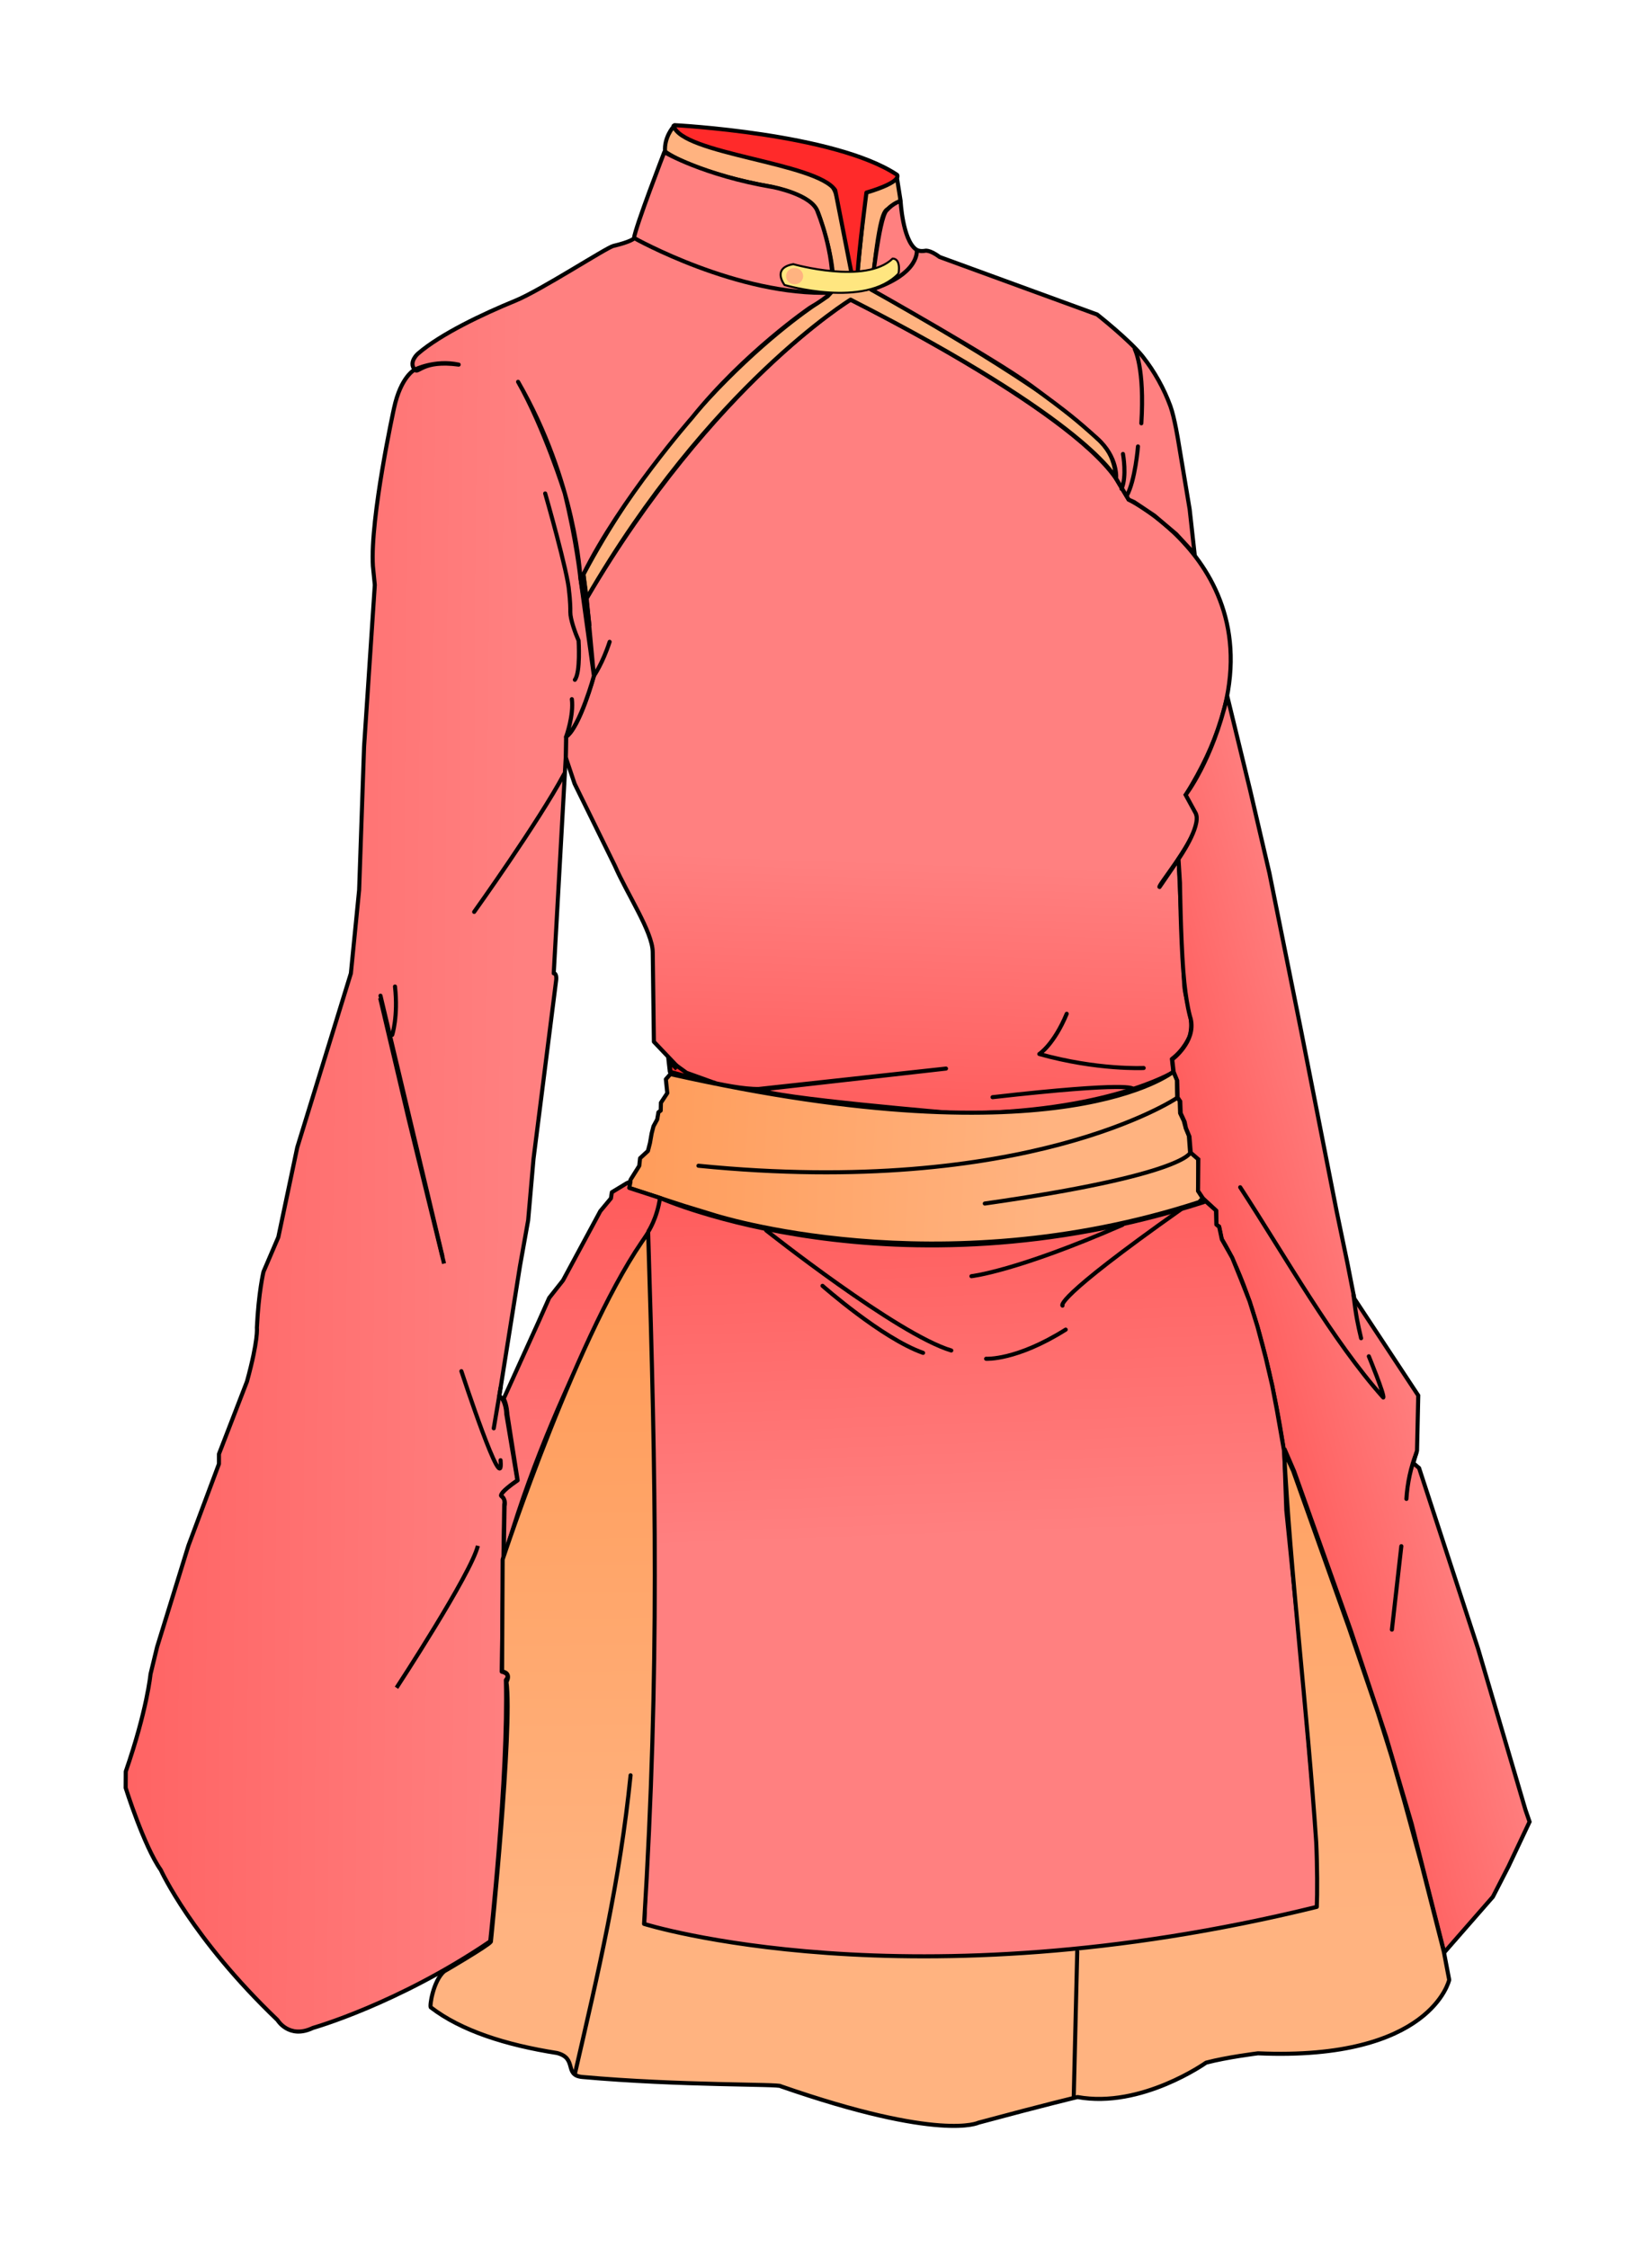 <?xml version="1.0" encoding="UTF-8" standalone="no"?>
<!-- Created with Inkscape (http://www.inkscape.org/) -->

<svg
   width="53.703mm"
   height="73.071mm"
   viewBox="0 0 53.703 73.071"
   version="1.1"
   id="svg962"
   inkscape:version="1.1 (c68e22c387, 2021-05-23)"
   sodipodi:docname="body_F_tunic.svg"
   xmlns:inkscape="http://www.inkscape.org/namespaces/inkscape"
   xmlns:sodipodi="http://sodipodi.sourceforge.net/DTD/sodipodi-0.dtd"
   xmlns:xlink="http://www.w3.org/1999/xlink"
   xmlns="http://www.w3.org/2000/svg"
   xmlns:svg="http://www.w3.org/2000/svg">
  <sodipodi:namedview
     id="namedview964"
     pagecolor="#ffffff"
     bordercolor="#666666"
     borderopacity="1.0"
     inkscape:pageshadow="2"
     inkscape:pageopacity="0.0"
     inkscape:pagecheckerboard="0"
     inkscape:document-units="mm"
     showgrid="false"
     fit-margin-top="4"
     fit-margin-left="4"
     fit-margin-right="4"
     fit-margin-bottom="4"
     inkscape:zoom="5.3664983"
     inkscape:cx="97.642815"
     inkscape:cy="58.604323"
     inkscape:window-width="1920"
     inkscape:window-height="1017"
     inkscape:window-x="1912"
     inkscape:window-y="-8"
     inkscape:window-maximized="1"
     inkscape:current-layer="g1277" />
  <defs
     id="defs959">
    <linearGradient
       id="linearGradient914">
      <stop
         stop-color="#f95"
         offset="0"
         id="stop1023" />
      <stop
         stop-color="#ffb380"
         offset="1"
         id="stop1025" />
    </linearGradient>
    <linearGradient
       id="linearGradient872"
       x1="146.92"
       x2="148.8"
       y1="128.55"
       y2="180.45"
       gradientUnits="userSpaceOnUse">
      <stop
         stop-color="#f55"
         offset="0"
         id="stop1028" />
      <stop
         stop-color="#ff8080"
         offset="1"
         id="stop1030" />
    </linearGradient>
    <linearGradient
       id="linearGradient880"
       x1="141.52"
       x2="142.86"
       y1="136.73"
       y2="97.608"
       gradientUnits="userSpaceOnUse">
      <stop
         stop-color="#f55"
         offset="0"
         id="stop1033" />
      <stop
         stop-color="#ff8080"
         offset="1"
         id="stop1035" />
    </linearGradient>
    <linearGradient
       id="linearGradient900"
       x1="20.61"
       x2="93.017"
       y1="157.29"
       y2="157.83"
       gradientUnits="userSpaceOnUse">
      <stop
         stop-color="#f55"
         offset="0"
         id="stop1038" />
      <stop
         stop-color="#ff8080"
         offset="1"
         id="stop1040" />
    </linearGradient>
    <linearGradient
       id="linearGradient908"
       x1="187.93"
       x2="212.07"
       y1="197.15"
       y2="190.64"
       gradientUnits="userSpaceOnUse">
      <stop
         stop-color="#f55"
         offset="0"
         id="stop1043" />
      <stop
         stop-color="#ff8080"
         offset="1"
         id="stop1045" />
    </linearGradient>
    <linearGradient
       id="linearGradient916"
       x1="100.07"
       x2="157.83"
       y1="130.71"
       y2="133.42"
       gradientUnits="userSpaceOnUse"
       xlink:href="#linearGradient914" />
    <linearGradient
       id="linearGradient920"
       x1="148.23"
       x2="148.8"
       y1="142.67"
       y2="227.81"
       gradientUnits="userSpaceOnUse"
       xlink:href="#linearGradient914" />
  </defs>
  <g
     inkscape:label="Layer 1"
     inkscape:groupmode="layer"
     id="layer1"
     transform="translate(-36.65,-14.74)">
    <g
       id="g1277"
       transform="matrix(0.265,0,0,0.265,28.829,16.872)">
      <path
         d="m 145.56,123.04 -22.959,2.503 c -3.576,0.071 -10.918,-2.119 -10.918,-2.119 l -0.202,-1.77 1.035,1.028 -2.789,-2.932 -0.143,-11.015 c -0.032,-2.469 -3.11,-7.053 -4.649,-10.585 l -4.935,-10.049 -1.091,-3.254 0.042,-2.501 c 1.669,-1.087 3.414,-7.485 3.414,-7.485 l -0.885,-9.533 c 15.577,-26.4 32.368,-36.616 32.368,-36.616 0,0 26.501,13.149 32.57,21.949 l 1.542,2.579 c 0,0 22.632,11.076 7.055,36.161 0,0 1.693,2.395 1.335,3.636 -0.818,2.833 -4.888,7.674 -4.599,7.735 l 2.342,-3.424 0.54,12.14 0.143,3.147 c 0.06,1.313 0.523,2.565 0.715,3.862 0.202,0.858 0.191,1.716 -0.036,2.575 0,0 -0.644,1.645 -2.181,2.789 l 0.179,1.609 c 0,0 -8.154,5.007 -26.535,5.078 0,0 -23.102,-1.931 -24.103,-2.932 z"
         fill="url(#linearGradient880)"
         stroke="#000000"
         stroke-linecap="round"
         stroke-linejoin="round"
         stroke-width="0.5"
         id="path1052"
         style="fill:url(#linearGradient880)" />
      <g
         fill="none"
         stroke="#000000"
         stroke-linecap="round"
         stroke-width="0.5"
         id="g1060">
        <path
           d="m 168.46,125.51 c 0,0 -0.043,-0.908 -17.188,1.04"
           id="path1054" />
        <path
           d="m 169.81,122.97 c 0,0 -5.65,0.286 -12.803,-1.716 0,0 1.788,-1.144 3.362,-4.935"
           stroke-linejoin="round"
           id="path1056" />
        <path
           d="m 102.37,74.865 c 0,0 1.068,-1.529 1.926,-4.175"
           id="path1058" />
      </g>
      <path
         d="m 101.49,65.332 c 15.07,-26.028 32.368,-36.616 32.368,-36.616 29.342,14.958 32.57,21.949 32.57,21.949 -0.242,-3.646 -2.333,-4.937 -2.333,-4.937 -4.005,-4.935 -25.748,-17.165 -25.748,-17.165 l -1.931,-1.073 0.358,-2.932 c 0.858,-7.367 1.409,-6.667 1.806,-7.099 0.396,-0.432 1.117,-0.432 1.413,-0.84 l -0.447,-2.825 c -0.517,0.549 -1.055,0.679 -1.055,0.679 -2.631,0.539 -2.789,0.858 -2.789,0.858 l -1.001,10.013 -0.644,0.072 -1.788,-8.869 c -1.077,-6.798 -14.615,-3.788 -20.169,-9.012 0,0 -1.144,1.287 -1.001,3.004 0,0 3.362,2.646 13.232,4.363 -0.319,0.035 4.341,0.715 5.507,3.075 0,0 1.431,3.791 1.788,7.081 l 0.01,2.545 -0.607,0.708 c 0,0 -17.195,10.216 -29.94,34.087"
         fill="#ffb380"
         stroke="#000000"
         stroke-linejoin="round"
         stroke-width="0.5"
         id="path1062"
         style="display:inline" />
      <g
         fill="none"
         stroke="#000000"
         stroke-width="0.5"
         id="g1076">
        <path
           d="M 101.08,62.398 Z"
           id="path1064" />
        <path
           d="m 101.08,62.398 0.404,2.933"
           id="path1066" />
        <path
           d="m 89.205,37.432 2.503,2.467 3.433,6.652"
           id="path1068" />
        <path
           d="m 87.81,36.538 c 0,0 1.502,-0.536 4.506,1.431"
           id="path1070" />
        <path
           d="m 131.63,27.603 c 0,0 -2.276,1.214 -10.874,-0.885"
           id="path1072" />
        <path
           d="m 107.27,21.214 c 0,0 3.619,3.33 13.481,5.504"
           id="path1074" />
      </g>
      <path
         d="m 80.384,37.301 c 0,0 -1.693,0.829 -2.533,4.709 0,0 -2.95,13.446 -2.593,19.383 l 0.232,2.321 -1.315,19.825 -0.607,17.6 -1.012,10.216 -6.575,21.342 -2.326,11.025 -1.821,4.248 c 0,0 -0.607,2.529 -0.809,6.878 0,0 0.202,1.416 -1.214,6.575 l -3.439,8.901 v 1.214 l -3.743,10.014 -3.844,12.441 -0.809,3.338 c 0,0 -0.405,4.349 -3.034,11.936 l -0.013,2.01 c 0,0 2.238,7.144 4.311,10.077 0,0 3.793,8.345 14.313,18.409 0,0 1.416,2.377 4.349,0.961 0,0 10.418,-2.933 21.747,-10.621 0,0 2.225,-20.129 1.922,-32.064 0,0 0.708,-0.708 -0.506,-1.012 l 0.303,-20.533 c 0,0 0.202,-0.607 -0.303,-0.961 -0.506,-0.354 1.922,-1.972 1.922,-1.972 l -1.365,-8.143 c 0,0 0,-1.618 -0.86,-2.225 l 2.529,-15.88 1.012,-5.664 0.657,-7.536 2.782,-21.949 c 0,0 0.101,-0.809 -0.303,-0.809 l 1.315,-23.618 0.16,-2.885 0.042,-2.501 c 1.77,-1.441 3.414,-7.485 3.414,-7.485 l -1.266,-9.174 -0.404,-2.933 c 0,0 -0.516,-11.594 -7.633,-23.967 3.219,5.65 5.722,13.661 5.722,13.661 1.431,5.793 1.911,10.307 1.911,10.307 l 0.381,-0.36 c 4.509,-9.15 13.3,-19.173 13.3,-19.173 6.509,-8.082 14.49,-13.523 14.49,-13.523 2.529,-1.467 2.757,-2.099 2.757,-2.099 0.253,-4.729 -1.798,-9.626 -1.798,-9.626 -0.613,-2.158 -5.575,-3.103 -5.507,-3.075 -8.519,-1.448 -13.317,-4.287 -13.317,-4.287 0,0 -3.545,9.15 -3.733,10.599 0,0 -0.39,0.405 -2.522,0.908 -0.836,0.197 -8.92,5.449 -11.999,6.71 -4.059,1.663 -9.171,4.091 -11.977,6.509 0,0 -1.175,1.024 -0.391,1.959 0.471,0.563 0.922,-1.226 5.398,-0.619 -2.933,-0.632 -5.398,0.619 -5.398,0.619 z"
         fill="url(#linearGradient900)"
         stroke="#000000"
         stroke-linejoin="round"
         stroke-width="0.5"
         id="path1078"
         style="fill:url(#linearGradient900)" />
      <g
         fill="none"
         stroke="#000000"
         stroke-width="0.5"
         id="g1096">
        <path
           d="m 98.956,82.35 v 0 c 0,0 0.961,-2.655 0.708,-4.628"
           stroke-linecap="round"
           id="path1080" />
        <path
           d="m 96.391,52.487 c 0,0 2.832,9.862 2.933,12.037 0,0 0.168,1.232 0.152,2.529 -0.01,0.844 0.582,2.505 1.012,3.49 0,0 0.253,3.894 -0.455,4.804"
           stroke-linecap="round"
           id="path1082" />
        <path
           d="M 100.57,62.955 Z"
           id="path1084" />
        <path
           d="m 87.678,103.82 c 0,0 7.89,-11.025 11.025,-16.892"
           stroke-linecap="round"
           id="path1086" />
        <path
           d="m 76.147,114.39 3.49,14.818 4.349,17.752"
           id="path1088" />
        <path
           d="m 86.111,160.16 c 0,0 5.26,16.083 4.805,10.924"
           stroke-linecap="round"
           id="path1090" />
        <path
           d="m 78.155,199 c 0,0 9.155,-13.983 9.977,-17.416"
           id="path1092" />
        <path
           d="m 77.625,118.91 c 0,0 0.748,-2.244 0.343,-5.936"
           stroke-linecap="round"
           id="path1094" />
      </g>
      <g
         stroke="#000000"
         stroke-width="0.5"
         id="g1104">
        <path
           d="m 101.08,62.398 0.556,4.653 0.177,1.542 -0.152,0.126 -0.962,-5.962 z"
           id="path1098" />
        <path
           d="m 107.35,21.18 c 0,0 12.694,7.131 24.174,6.676"
           fill="none"
           id="path1100" />
        <path
           d="m 139.99,16.619 c 0,0 0.245,4.737 1.883,5.927 0.438,0.319 1.087,0.177 1.087,0.177 0,0 0.531,-0.202 1.821,0.759 l 19.319,7.055 c 0,0 4.019,3.167 5.588,5.159 1.438,1.824 2.601,3.901 3.399,6.082 0.515,1.408 0.985,4.391 0.985,4.391 l 1.376,8.251 0.608,5.489 -2.253,-2.432 -2.682,-2.271 -2.485,-1.663 -0.666,-0.298 -1.542,-2.579 c 0,0 0.277,-2.594 -2.333,-4.937 -2.611,-2.342 -3.505,-3.075 -8.046,-6.419 -4.542,-3.344 -19.633,-11.819 -19.633,-11.819 0,0 0.912,-8.672 1.824,-9.691 0.912,-1.019 1.752,-1.18 1.752,-1.18 z"
           fill="#ff8080"
           id="path1102" />
      </g>
      <g
         fill="none"
         stroke="#000000"
         stroke-width="0.5"
         id="g1116">
        <g
           stroke-linecap="round"
           id="g1112">
          <path
             d="m 168.72,34.795 c 0,0 1.231,2.296 0.802,9.09"
             id="path1106" />
          <path
             d="m 169.11,46.72 c 0,0 -0.328,4.185 -1.39,6.082"
             id="path1108" />
          <path
             d="m 167.27,47.643 c 0,0 0.506,2.744 -0.177,4.286"
             id="path1110" />
        </g>
        <path
           d="m 141.97,22.546 c 0,0 0.587,2.909 -5.561,4.944"
           id="path1114" />
      </g>
      <g
         stroke="#000000"
         stroke-width="0.5"
         id="g1140">
        <path
           d="m 112.27,7.31 c 0,0 19.668,1.012 27.285,6.09 0,0 0.787,0.823 -3.755,2.181 0,0 -1.001,7.76 -1.073,9.87 l -0.751,0.036 -2.003,-10.192 c -2.252,-3.417 -18.831,-4.417 -19.83,-7.909 z"
           fill="#ff2a2a"
           stroke-linejoin="round"
           id="path1118" />
        <g
           id="g1126">
          <path
             d="m 76.188,114.1 7.581,31.899"
             fill="none"
             stroke-linecap="round"
             id="path1120" />
          <path
             d="m 90.082,167.17 0.839,-4.968"
             fill="none"
             stroke-linecap="round"
             id="path1122" />
          <path
             d="m 111.62,122.18 0.746,0.736 0.202,-0.199 1.16,0.838 3.24,1.166 0.319,0.098 h -0.133 l -1.337,-0.3 -2.232,-0.569 -1.343,-0.367 -0.471,-0.13 z"
             fill="#ff2a2a"
             id="path1124" />
        </g>
        <path
           d="m 111.75,123.72 -0.556,0.632 0.177,1.694 -0.784,1.188 -0.025,0.961 -0.278,0.202 -0.152,0.885 -0.455,0.834 -0.228,0.885 -0.202,1.163 -0.253,0.986 -0.961,0.885 -0.101,0.936 -1.062,1.694 -0.278,0.986 6.827,2.225 3.641,1.113 c 0,0 27.358,8.875 59.544,-1.568 l 0.447,-0.483 -0.536,-0.876 v -3.165 l -0.018,-0.751 -1.001,-0.912 -0.143,-1.949 -0.375,-0.912 -0.25,-0.93 -0.447,-0.93 -0.054,-1.538 -0.304,-0.393 -0.036,-2.164 -0.429,-1.001 c 0,0 -13.555,11.131 -61.707,0.3 z"
           fill="url(#linearGradient916)"
           stroke-linejoin="round"
           id="path1128"
           style="fill:url(#linearGradient916)" />
        <g
           id="g1136">
          <path
             d="m 173.84,126.68 c 0,0 -18.422,12.297 -58.645,8.281"
             fill="none"
             stroke-linecap="round"
             id="path1130" />
          <path
             d="m 175.53,133.35 c 0,0 -0.708,2.756 -25.211,6.246"
             fill="none"
             stroke-linecap="round"
             id="path1132" />
          <path
             d="m 180.07,77.383 2.788,11.466 2.377,10.216 3.894,19.37 4.349,22.101 1.315,6.322 0.86,4.4 7.839,11.885 -0.152,6.777 -0.455,1.517 0.708,0.607 7.232,22.152 5.816,19.775 0.506,1.467 -2.579,5.462 -1.922,3.743 -5.968,6.827 -3.995,-15.779 -3.136,-10.671 -4.349,-13.099 -6.929,-19.471 -1.113,-2.579 -0.152,0.051 c 0,0 -2.326,-17.347 -7.637,-25.995 l -0.314,-1.515 -0.322,-0.232 -0.018,-1.699 -1.627,-1.52 -0.608,-0.912 0.036,-3.88 -0.93,-0.805 -0.161,-1.985 -0.429,-1.037 -0.161,-0.769 -0.483,-1.055 -0.054,-1.448 -0.322,-0.483 -0.054,-2.074 -0.429,-1.055 -0.179,-1.538 c 0,0 2.932,-2.182 2.271,-4.971 0,0 -0.59,-1.699 -0.912,-5.883 -0.322,-4.184 -0.411,-10.818 -0.411,-10.818 l -0.179,-2.915 c 0,0 2.807,-3.987 2.128,-5.579 l -1.252,-2.289 c 0,0 3.266,-4.19 5.111,-12.081 z"
             fill="url(#linearGradient908)"
             id="path1134"
             style="fill:url(#linearGradient908)" />
        </g>
        <path
           d="m 91.294,183.4 0.114,-6.701 c 0,0 0.228,-0.797 -0.417,-1.264 0,0 -0.202,-0.367 2.023,-1.884 l -1.264,-8.092 c 0,0 -0.038,-1.138 -0.443,-1.935 l 4.248,-9.369 1.328,-2.984 1.694,-2.149 4.577,-8.496 1.302,-1.568 0.114,-0.746 1.833,-1.113 0.455,-0.19 -0.152,0.771 3.768,1.226 c 0,0 28.582,12.749 66.703,0.519 l 0.116,-0.215 1.386,1.234 0.045,1.734 0.349,0.277 0.322,1.529 1.278,2.262 1.082,2.673 1.046,2.664 0.975,3.129 1.001,3.782 0.796,3.415 0.581,3.04 0.867,4.935 0.027,-0.054 0.259,7.403 1.815,17.908 2.575,29.539 -0.071,1.573 c 0,0 -43.739,11.639 -83.085,1.929 0.421,-11.33 0.591,-26.158 0.573,-35.905 -0.014,-3.237 -1.938,-38.262 -0.097,-49.134 0,0 -11.985,19.358 -17.722,40.255 z"
           fill="url(#linearGradient872)"
           stroke-linejoin="round"
           id="path1138"
           style="fill:url(#linearGradient872)" />
      </g>
      <g
         fill="none"
         stroke="#000000"
         stroke-width="0.5"
         id="g1172">
        <g
           id="g1150">
          <path
             d="m 159.85,152.12 c 0,0 -1.264,-0.657 14.565,-11.834"
             stroke-linecap="round"
             id="path1142" />
          <path
             d="m 177.19,139.07 -0.443,0.455"
             id="path1144" />
          <path
             d="m 148.68,148.51 c 0,0 5.436,-0.572 18.524,-6.294"
             stroke-linecap="round"
             id="path1146" />
          <path
             d="m 109.02,143.07 c 0,0 1.109,-1.645 1.466,-4.22"
             id="path1148" />
        </g>
        <g
           stroke-linecap="round"
           id="g1170">
          <g
             id="g1158">
            <path
               d="m 123.5,142.89 c 0,0 16.093,12.767 22.708,14.734"
               id="path1152" />
            <path
               d="m 130.41,149.69 c 0,0 7.331,6.473 12.338,8.225"
               id="path1154" />
            <path
               d="m 150.48,158.64 c 0,0 3.683,0.25 9.763,-3.576"
               id="path1156" />
          </g>
          <path
             d="m 181.65,137.6 c 5.57,8.538 11.346,18.873 17.549,25.793 0.202,-0.253 -1.77,-5.057 -1.77,-5.057"
             stroke-linejoin="round"
             id="path1160" />
          <g
             id="g1168">
            <path
               d="m 196.48,156.12 c -0.396,-1.716 -0.612,-2.617 -0.935,-5.337"
               id="path1162" />
            <path
               d="m 200.26,191.87 1.156,-10.241"
               id="path1164" />
            <path
               d="m 202.04,175.83 c 0.12,-1.946 0.526,-3.852 1.214,-5.609"
               id="path1166" />
          </g>
        </g>
      </g>
      <g
         stroke="#000000"
         id="g1184">
        <path
           d="m 187.03,169.96 1.117,2.433 6.827,19.193 3.591,10.545 1.669,5.336 1.568,5.513 2.124,7.788 2.706,10.621 0.657,3.439 c 0,0 -2.179,9.945 -23.457,9.015 0,0 -3.791,0.465 -6.365,1.144 0,0 -7.939,5.65 -15.771,4.22 0,0 -3.934,0.93 -12.159,3.147 0,0 -4.626,2.354 -24.259,-4.476 -0.024,-0.284 -12.374,-0.057 -24.33,-1.132 -2.289,-0.206 -0.566,-2.284 -3.101,-2.941 -6.309,-0.992 -11.782,-2.745 -15.478,-5.595 -0.195,-0.049 0.258,-3.224 1.621,-4.419 0,0 5.437,-3.161 5.74,-3.641 0,0 2.697,-26.359 1.91,-31.867 0,0 0.679,-1.091 -0.536,-1.287 l 0.068,-13.728 c 0,0 9.508,-28.827 17.853,-40.055 0.934,30.277 1.4,53.547 -0.505,84.752 0,0 32.459,10.216 82.525,-2.086 0.071,-1.573 0.066,-5.101 -0.074,-7.985 -1.096,-16.194 -3.187,-33.22 -3.94,-47.933 z"
           fill="url(#linearGradient920)"
           stroke-linejoin="round"
           stroke-width="0.5"
           id="path1174"
           style="fill:url(#linearGradient920)" />
        <g
           id="g1182">
          <path
             d="m 161.23,249.21 0.429,-17.863"
             fill="none"
             stroke-linecap="round"
             stroke-width="0.5"
             id="path1176" />
          <path
             d="m 100.04,246.35 c 2.883,-12.551 5.498,-23.512 6.827,-36.611"
             fill="none"
             stroke-linecap="round"
             stroke-width="0.5"
             id="path1178" />
          <path
             d="m 139.74,25.505 c -4.095,4.327 -13.983,1.413 -13.983,1.413 0,0 -1.627,-2.092 1.073,-2.557 0,0 8.869,2.521 12.177,-0.679 0,0 1.019,-0.143 0.733,1.824 z"
             fill="#ffe680"
             stroke-width="0.25"
             id="path1180" />
        </g>
      </g>
      <ellipse
         cx="126.99"
         cy="25.827"
         rx="1.049"
         ry="1.005"
         fill="#ffb380"
         id="ellipse1186" />
    </g>
  </g>
</svg>
